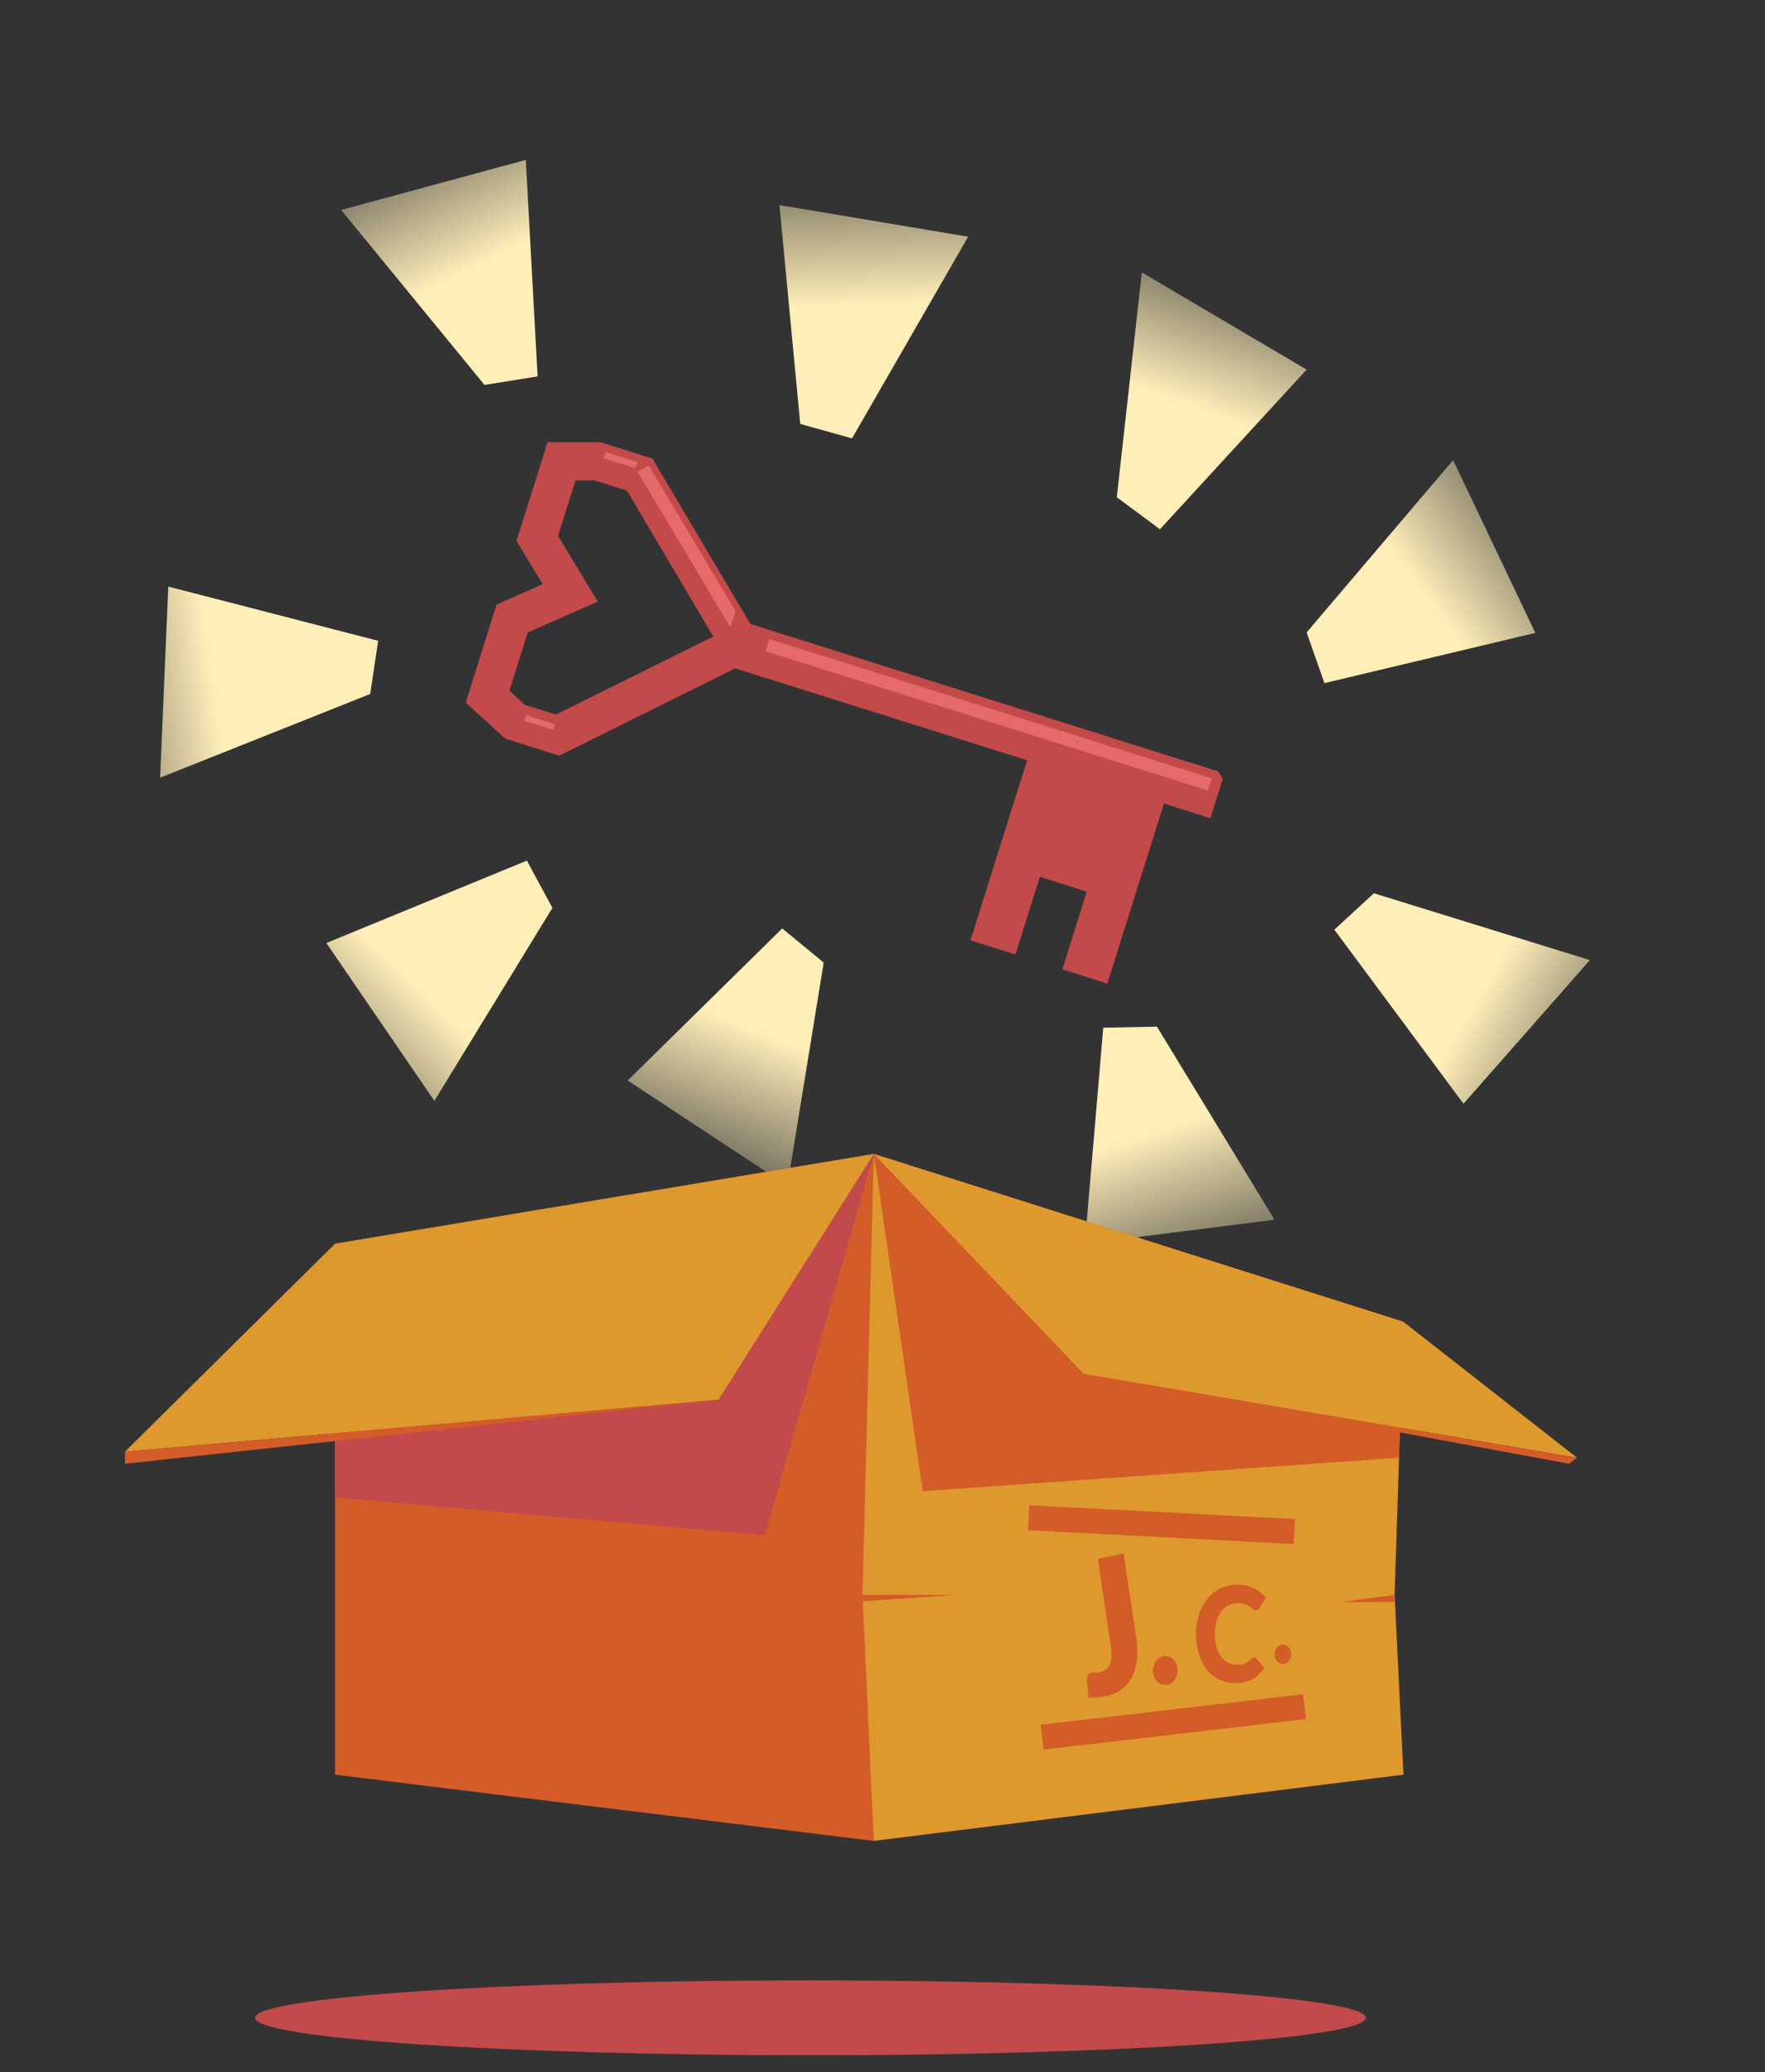 <svg xmlns="http://www.w3.org/2000/svg" xmlns:xlink="http://www.w3.org/1999/xlink" viewBox="0 0 386.55 453.73"><rect x="0" y="0" width="386.55" height="453.73" fill="#333333" stroke="none"/><defs><style>.cls-1{fill:#c24a4a;}.cls-2{fill:url(#linear-gradient);}.cls-3{fill:url(#linear-gradient-2);}.cls-4{fill:url(#linear-gradient-3);}.cls-5{fill:url(#linear-gradient-4);}.cls-6{fill:url(#linear-gradient-5);}.cls-7{fill:url(#linear-gradient-6);}.cls-8{fill:url(#linear-gradient-7);}.cls-9{fill:url(#linear-gradient-8);}.cls-10{fill:url(#linear-gradient-9);}.cls-11{fill:#d45c28;}.cls-12,.cls-14{fill:#dd992e;}.cls-13,.cls-16{fill:none;}.cls-13,.cls-14{stroke:#d45c28;stroke-miterlimit:10;stroke-width:5.47px;}.cls-15{fill:#e56a6a;}</style><linearGradient id="linear-gradient" x1="191.95" y1="66.71" x2="190.58" y2="23.21" gradientUnits="userSpaceOnUse"><stop offset="0" stop-color="#ffeeb8"/><stop offset="1" stop-color="#ffeeb8" stop-opacity="0"/></linearGradient><linearGradient id="linear-gradient-2" x1="168.67" y1="-373.94" x2="167.29" y2="-417.64" gradientTransform="matrix(0.93, 0.36, -0.36, 0.93, -29.53, 376.28)" xlink:href="#linear-gradient"/><linearGradient id="linear-gradient-3" x1="-254.35" y1="-938.9" x2="-255.73" y2="-982.61" gradientTransform="translate(-311.59 876.93) rotate(55.06)" xlink:href="#linear-gradient"/><linearGradient id="linear-gradient-4" x1="3.23" y1="672.3" x2="1.85" y2="628.59" gradientTransform="matrix(0.91, -0.42, 0.42, 0.91, -180.39, -552.56)" xlink:href="#linear-gradient"/><linearGradient id="linear-gradient-5" x1="-1408.54" y1="1459.32" x2="-1409.92" y2="1415.62" gradientTransform="matrix(-0.12, -0.99, 0.99, -0.12, -1567.43, -1071.56)" xlink:href="#linear-gradient"/><linearGradient id="linear-gradient-6" x1="-2232.72" y1="1137.26" x2="-2234.09" y2="1093.56" gradientTransform="matrix(-0.69, -0.72, 0.72, -0.69, -2271.26, -609.78)" xlink:href="#linear-gradient"/><linearGradient id="linear-gradient-7" x1="-2594.74" y1="745.55" x2="-2596.11" y2="701.85" gradientTransform="matrix(-0.91, -0.4, 0.41, -0.91, -2512.01, -138.06)" xlink:href="#linear-gradient"/><linearGradient id="linear-gradient-8" x1="-2764.65" y1="-162.58" x2="-2766.03" y2="-206.29" gradientTransform="matrix(-0.96, 0.29, -0.29, -0.96, -2440.98, 891.02)" xlink:href="#linear-gradient"/><linearGradient id="linear-gradient-9" x1="-2298.49" y1="-896.85" x2="-2299.87" y2="-940.56" gradientTransform="matrix(-0.53, 0.85, -0.85, -0.53, -1656.13, 1695.85)" xlink:href="#linear-gradient"/></defs><title>schluesselbox</title><g id="Layer_2" data-name="Layer 2"><path class="cls-1" d="M299.14,441.79c0,4.53-54.46,8.2-121.64,8.2s-121.64-3.67-121.64-8.2,54.46-8.2,121.64-8.2S299.14,437.26,299.14,441.79Z"/><polygon class="cls-2" points="175.26 92.82 186.6 95.98 212.03 51.82 170.71 44.91 175.26 92.82"/><polygon class="cls-3" points="244.59 108.87 254.04 115.88 286.16 80.92 250.07 59.64 244.59 108.87"/><polygon class="cls-4" points="286.16 138.47 290.06 149.57 336.25 138.57 318.25 100.74 286.16 138.47"/><polygon class="cls-5" points="106.11 84.28 117.74 82.41 115.15 35.01 74.72 45.97 106.11 84.28"/><polygon class="cls-6" points="81.08 151.94 82.82 140.3 36.85 128.43 35.07 170.27 81.08 151.94"/><polygon class="cls-7" points="120.98 198.78 115.39 188.43 71.48 206.47 95.13 241.03 120.98 198.78"/><polygon class="cls-8" points="180.4 210.75 171.31 203.28 137.47 236.57 172.44 259.62 180.4 210.75"/><polygon class="cls-9" points="253.38 224.78 241.62 225.01 237.59 272.31 279.13 267.06 253.38 224.78"/><polygon class="cls-10" points="300.89 195.58 292.23 203.55 320.52 241.66 348.2 210.21 300.89 195.58"/><polygon class="cls-11" points="191.37 403.06 73.37 388.56 73.37 272.31 191.37 252.66 191.37 403.06"/><polygon class="cls-12" points="191.37 403.06 307.37 388.56 305.43 349.18 307.37 289.41 191.37 252.66 188.89 349.18 191.37 403.06"/><polygon class="cls-1" points="167.49 336.15 73.37 327.86 73.37 272.31 191.37 252.66 167.49 336.15"/><polygon class="cls-12" points="157.37 306.44 27.37 317.84 73.37 272.31 191.37 252.66 157.37 306.44"/><polygon class="cls-11" points="202.09 326.5 306.4 319.16 307.37 289.41 191.37 252.66 202.09 326.5"/><polygon class="cls-12" points="237.37 300.81 345.37 319.16 307.37 289.41 191.37 252.66 237.37 300.81"/><path class="cls-11" d="M248.86,358.67a18.61,18.61,0,0,1,.16,4.55,11,11,0,0,1-1,3.77,8,8,0,0,1-2.24,2.78,8.48,8.48,0,0,1-3.53,1.58,13.68,13.68,0,0,1-1.89.28,13.12,13.12,0,0,1-2,0l-.29-4a1.32,1.32,0,0,1,.22-.91,1.22,1.22,0,0,1,.81-.51,2.56,2.56,0,0,1,.71,0,4,4,0,0,0,1-.11,3.69,3.69,0,0,0,1.38-.58,2.61,2.61,0,0,0,.88-1.12,5.15,5.15,0,0,0,.35-1.78,13.71,13.71,0,0,0-.18-2.56l-2.81-18.74,5.63-1.22Z"/><path class="cls-11" d="M252.54,365.7a3.54,3.54,0,0,1,.23-1.23,3,3,0,0,1,.58-1,2.64,2.64,0,0,1,.86-.66,2.31,2.31,0,0,1,1.08-.23,2.41,2.41,0,0,1,1,.27,2.81,2.81,0,0,1,.85.69,3,3,0,0,1,.56,1,3.62,3.62,0,0,1,.2,1.24,3.55,3.55,0,0,1-.23,1.24,3,3,0,0,1-.59,1,2.83,2.83,0,0,1-.86.65,2.56,2.56,0,0,1-1.07.22,2.59,2.59,0,0,1-1.07-.26,2.74,2.74,0,0,1-.84-.68,3.13,3.13,0,0,1-.55-1A3.64,3.64,0,0,1,252.54,365.7Z"/><path class="cls-11" d="M274.68,362.89a.72.72,0,0,1,.28.07.84.84,0,0,1,.28.23l1.59,2.07a6.94,6.94,0,0,1-2.69,2.46,7.82,7.82,0,0,1-3.79.78,7.73,7.73,0,0,1-3.57-.88,8.08,8.08,0,0,1-2.66-2.31,10.62,10.62,0,0,1-1.65-3.45,15.18,15.18,0,0,1-.53-4.3,13.22,13.22,0,0,1,.73-4.32,10.44,10.44,0,0,1,1.93-3.38,8.42,8.42,0,0,1,2.92-2.17,8.68,8.68,0,0,1,3.74-.73,8,8,0,0,1,1.86.24,8.9,8.9,0,0,1,1.62.61,7.66,7.66,0,0,1,1.38.91,6.81,6.81,0,0,1,1.12,1.16l-1.4,2.19a1.8,1.8,0,0,1-.32.36.72.72,0,0,1-.5.16.75.75,0,0,1-.41-.12,4.49,4.49,0,0,1-.41-.29l-.47-.37a3.19,3.19,0,0,0-.61-.38,4.79,4.79,0,0,0-4,0,4.54,4.54,0,0,0-1.59,1.32,6.77,6.77,0,0,0-1.05,2.1,9.58,9.58,0,0,0-.4,2.79,9.83,9.83,0,0,0,.33,2.88,6.71,6.71,0,0,0,1,2.14,4.31,4.31,0,0,0,1.46,1.34,3.78,3.78,0,0,0,1.8.48,8,8,0,0,0,1,0,3.47,3.47,0,0,0,1.61-.61,5,5,0,0,0,.72-.62,1.44,1.44,0,0,1,.32-.23A.73.73,0,0,1,274.68,362.89Z"/><path class="cls-11" d="M279.17,362.15a2.18,2.18,0,0,1,.15-.82,1.89,1.89,0,0,1,.39-.66,1.75,1.75,0,0,1,.57-.44,1.58,1.58,0,0,1,.72-.15,1.43,1.43,0,0,1,.7.18,1.81,1.81,0,0,1,.57.46,2.07,2.07,0,0,1,.37.67,2.43,2.43,0,0,1,.13.82,2.27,2.27,0,0,1-.15.83,2,2,0,0,1-.39.66,1.9,1.9,0,0,1-.58.44,1.7,1.7,0,0,1-1.42,0,1.78,1.78,0,0,1-.57-.45,2.45,2.45,0,0,1-.36-.68A2.53,2.53,0,0,1,279.17,362.15Z"/><line class="cls-13" x1="228.24" y1="380.34" x2="285.71" y2="373.67"/><line class="cls-14" x1="225.29" y1="332.3" x2="283.47" y2="335.32"/><polygon class="cls-11" points="305.43 349.18 293.66 350.76 305.43 350.76 305.43 349.18"/><polygon class="cls-11" points="185.73 349.18 209.27 349.18 186.88 350.76 185.73 349.18"/><polyline class="cls-11" points="27.37 317.84 27.37 320.48 157.37 306.44"/><polyline class="cls-11" points="237.37 300.81 343.61 320.48 345.37 319.16"/><path class="cls-1" d="M266.81,168.89,162.38,136l2.75,1.94L142.89,100.4l-11.36-3.58H119.92l-6.8,21.6,5.73,9.48-10.12,4.48L102,153.84l8.66,7.89,11.82,3.72,40.32-20-3.07.48,65.21,20.53-12.4,39.41,9.85,3.1,5.35-17L238,195.24l-5.34,17,9.85,3.11,12.41-39.41,10.17,3.2,2.71-8.61ZM121.75,156.46l-6.84-2.16-3.35-3.05,4-12.75,15.35-6.79-8.69-14.38,3.82-12.14h4.18l7.08,2.23,18.91,31.94Z"/><rect class="cls-15" x="215.12" y="105.73" width="2.81" height="101.53" transform="translate(2.24 316.05) rotate(-72.53)"/><polygon class="cls-15" points="159.96 137.35 139.65 103.32 142.09 101.95 161.1 133.79 159.96 137.35"/><rect class="cls-15" x="135.18" y="97.09" width="1.42" height="7.31" transform="translate(-0.99 200.13) rotate(-72.53)"/><rect class="cls-15" x="117.54" y="154.89" width="1.27" height="6.61" transform="translate(-68.21 223.42) rotate(-72.53)"/><rect id="_Slice_" data-name="&lt;Slice&gt;" class="cls-16" x="-0.06" y="12.1" width="385" height="453"/></g></svg>